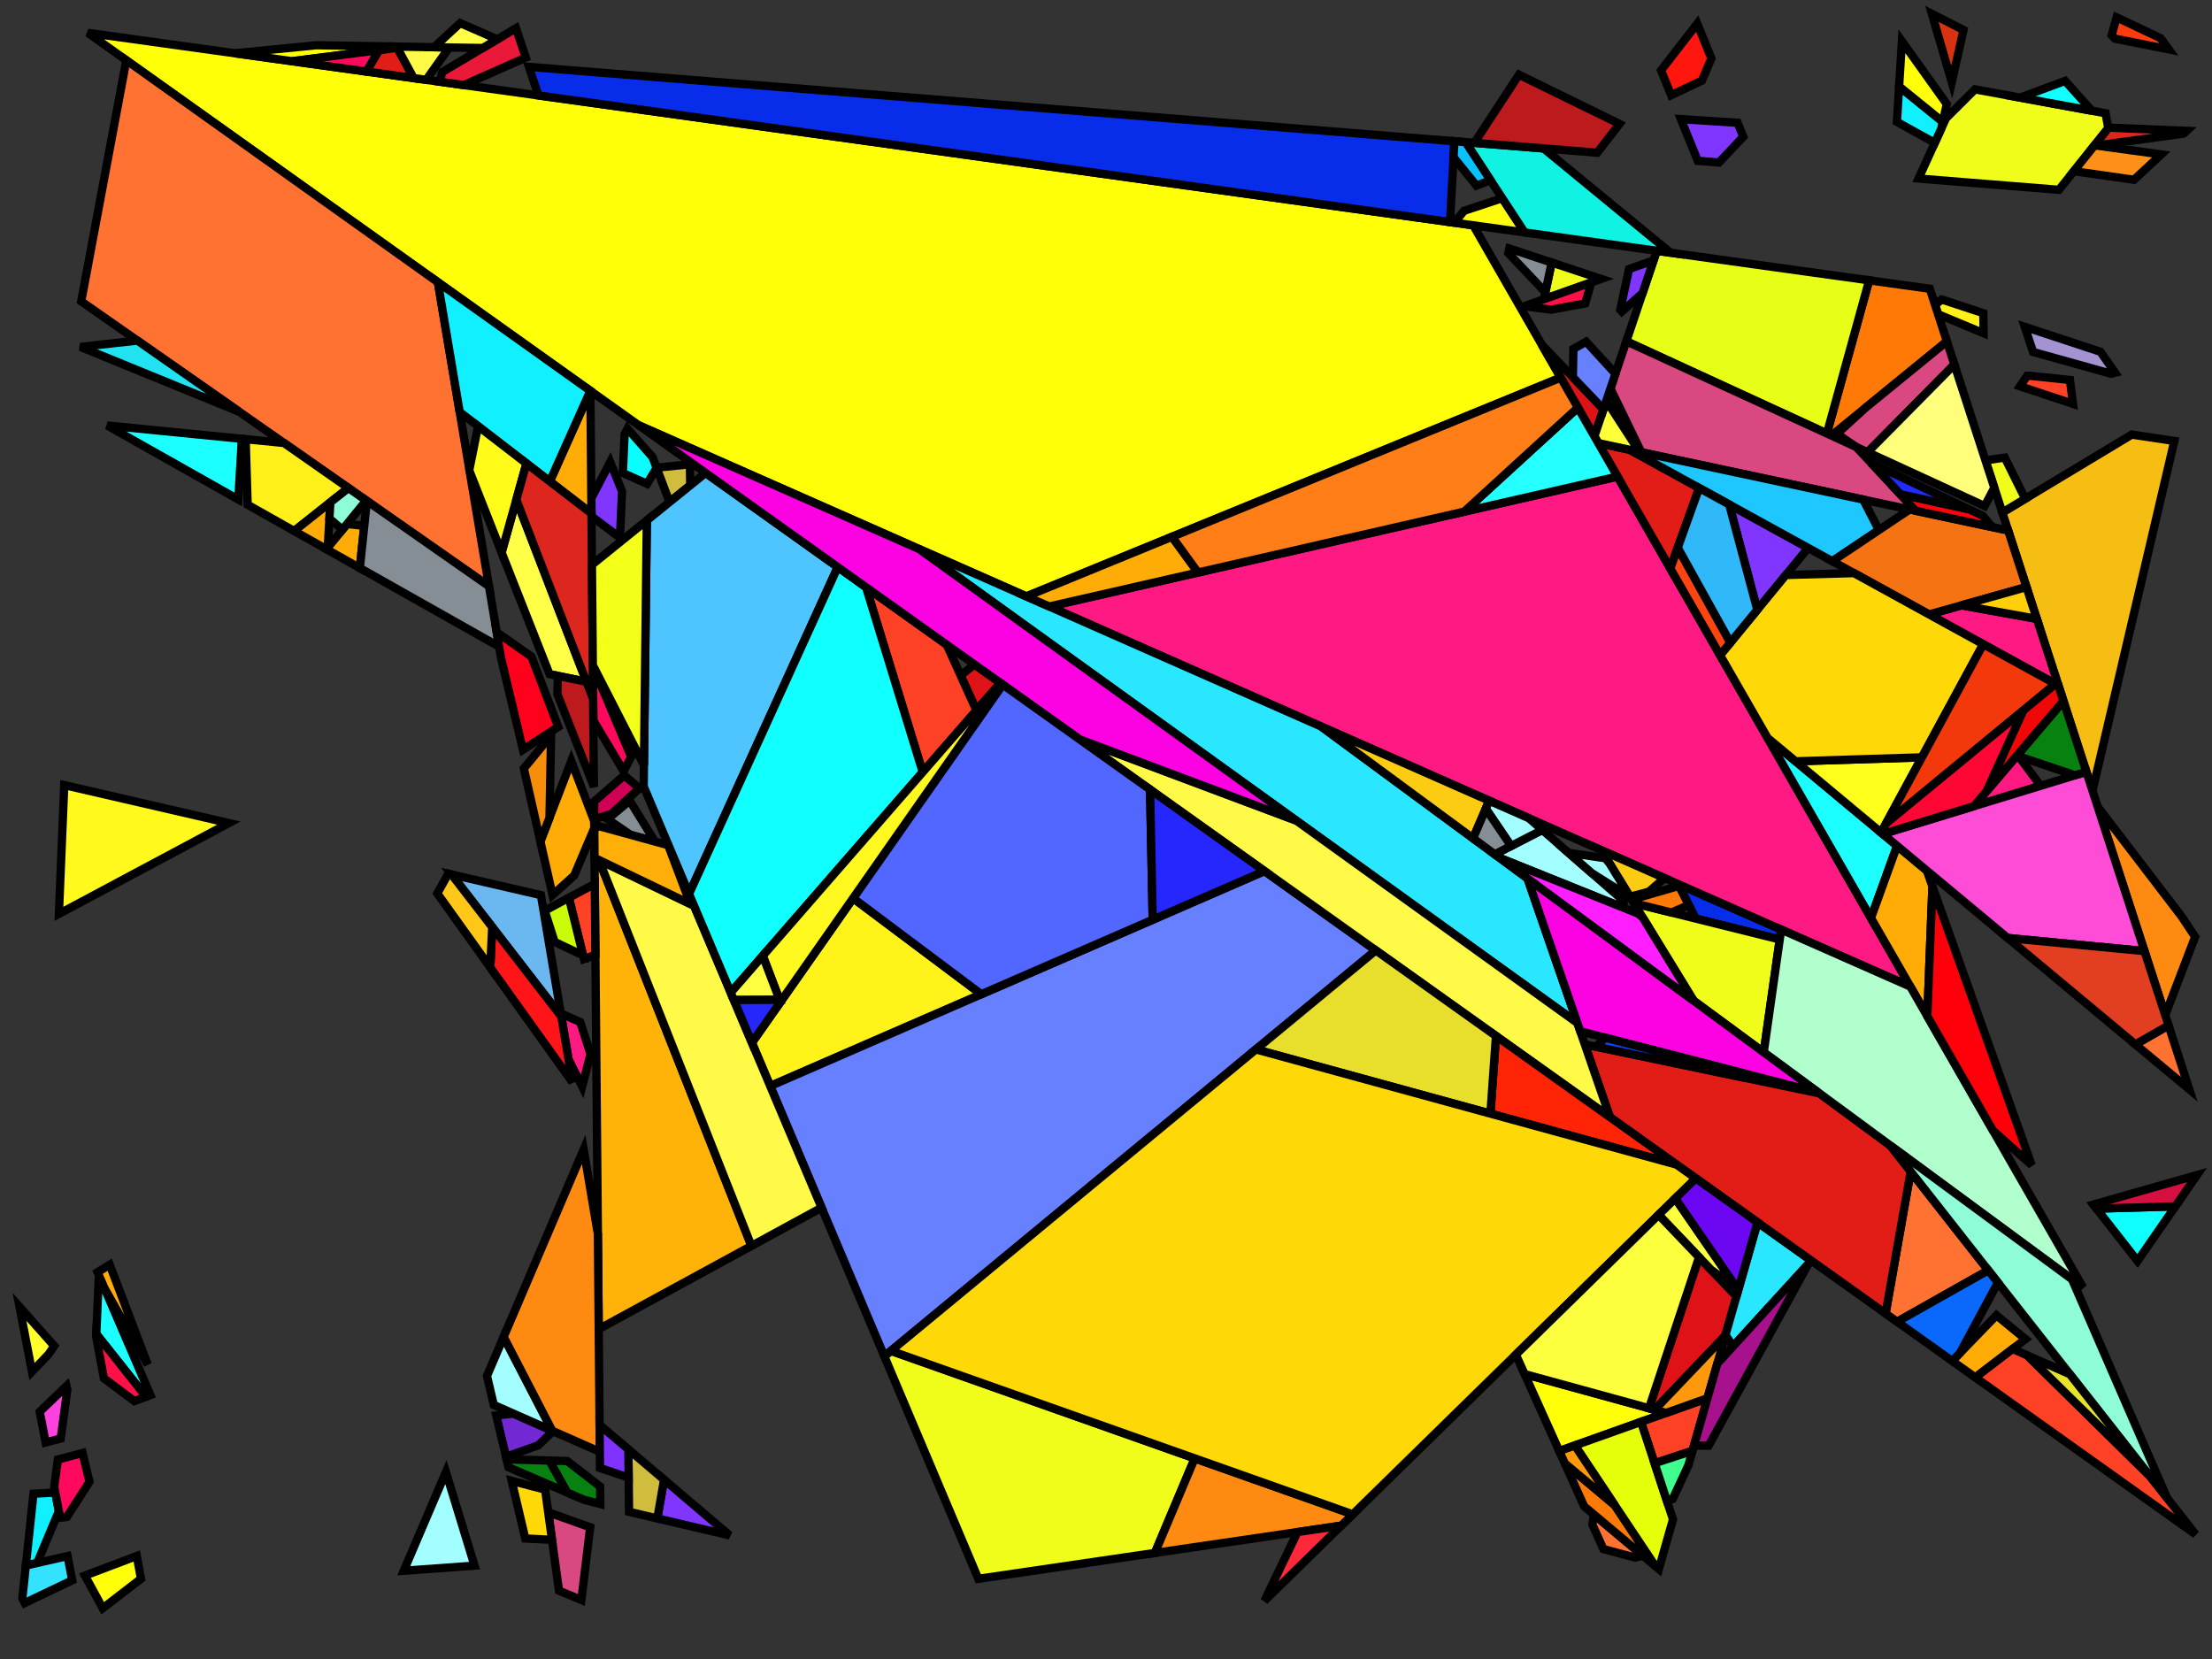 <?xml version="1.0" encoding="iso-8859-1" standalone="no"?>
<!DOCTYPE svg PUBLIC "-//W3C//DTD SVG 1.0//EN" "http://www.w3.org/TR/2001/REC-SVG-20010904/DTD/svg10.dtd">
<svg xmlns="http://www.w3.org/2000/svg" width="800" height="600">
<rect width="100%" height="100%" fill="#333333" stroke="none"/>
<path style="fill:rgb(0, 0, 0);fill-opacity:0.0;fill-rule:evenodd;stroke:rgb(0, 0, 0);stroke-width:0.0;" d="M 0, 600 L 800, 600 L 800, 0 L 0, 0 z "/>
<path style="fill:rgb(255, 255, 8);fill-opacity:1.0;fill-rule:evenodd;stroke:rgb(0, 0, 0);stroke-width:3.0;" d="M 602.585, 511.006 L 563.923, 524.777 L 551.4, 496.956 z "/>
<path style="fill:rgb(255, 255, 8);fill-opacity:1.0;fill-rule:evenodd;stroke:rgb(0, 0, 0);stroke-width:3.0;" d="M 532.827, 81.49 L 564.453, 136.575 L 371.201, 215.697 L 231.011, 153.815 L 31.772, 11.88 z "/>
<path style="fill:rgb(255, 255, 8);fill-opacity:1.0;fill-rule:evenodd;stroke:rgb(0, 0, 0);stroke-width:3.0;" d="M 143.426, 16.846 L 143.677, 17.309 L 105.65, 22.143 L 84.933, 19.265 L 114.443, 16.361 z "/>
<path style="fill:rgb(255, 255, 8);fill-opacity:1.0;fill-rule:evenodd;stroke:rgb(0, 0, 0);stroke-width:3.0;" d="M 704.084, 37.644 L 702.622, 44.122 L 686.839, 31.313 L 687.858, 14.918 z "/>
<path style="fill:rgb(255, 255, 8);fill-opacity:1.0;fill-rule:evenodd;stroke:rgb(0, 0, 0);stroke-width:3.0;" d="M 50.985, 570.996 L 37.147, 581.651 L 30.713, 569.835 L 49.459, 562.744 z "/>
<path style="fill:rgb(246, 189, 18);fill-opacity:1.0;fill-rule:evenodd;stroke:rgb(0, 0, 0);stroke-width:3.0;" d="M 786.374, 159.489 L 756.778, 285.962 L 724.175, 185.356 L 770.986, 157.17 z "/>
<path style="fill:rgb(7, 45, 234);fill-opacity:1.0;fill-rule:evenodd;stroke:rgb(0, 0, 0);stroke-width:3.0;" d="M 644.175, 336.193 L 643.666, 339.783 L 613.303, 332.223 L 606.875, 319.728 z "/>
<path style="fill:rgb(7, 45, 234);fill-opacity:1.0;fill-rule:evenodd;stroke:rgb(0, 0, 0);stroke-width:3.0;" d="M 525.995, 51.084 L 524.416, 80.322 L 194.737, 34.52 L 191.287, 24.189 z "/>
<path style="fill:rgb(255, 114, 49);fill-opacity:1.0;fill-rule:evenodd;stroke:rgb(0, 0, 0);stroke-width:3.0;" d="M 719.09, 459.426 L 686.12, 478.03 L 681.948, 475.057 L 691.017, 423.671 z "/>
<path style="fill:rgb(255, 114, 49);fill-opacity:1.0;fill-rule:evenodd;stroke:rgb(0, 0, 0);stroke-width:3.0;" d="M 594.133, 562.595 L 591.398, 563.329 L 579.884, 560.232 L 575.907, 551.398 L 576.47, 547.758 z "/>
<path style="fill:rgb(255, 114, 49);fill-opacity:1.0;fill-rule:evenodd;stroke:rgb(0, 0, 0);stroke-width:3.0;" d="M 791.774, 393.956 L 772.301, 377.731 L 784.286, 370.849 z "/>
<path style="fill:rgb(255, 114, 49);fill-opacity:1.0;fill-rule:evenodd;stroke:rgb(0, 0, 0);stroke-width:3.0;" d="M 158.361, 102.06 L 176.847, 212.019 L 29.379, 108.99 L 45.684, 21.791 z "/>
<path style="fill:rgb(223, 19, 23);fill-opacity:1.0;fill-rule:evenodd;stroke:rgb(0, 0, 0);stroke-width:3.0;" d="M 628.011, 468.855 L 623.965, 483.072 L 598.431, 509.866 L 596.389, 509.305 L 614.477, 454.677 z "/>
<path style="fill:rgb(223, 19, 23);fill-opacity:1.0;fill-rule:evenodd;stroke:rgb(0, 0, 0);stroke-width:3.0;" d="M 361.805, 246.991 L 353.149, 256.929 L 347.412, 244.267 L 352.435, 240.317 z "/>
<path style="fill:rgb(223, 19, 23);fill-opacity:1.0;fill-rule:evenodd;stroke:rgb(0, 0, 0);stroke-width:3.0;" d="M 579.916, 148.021 L 576.63, 157.784 L 557.629, 124.689 z "/>
<path style="fill:rgb(240, 252, 25);fill-opacity:1.0;fill-rule:evenodd;stroke:rgb(0, 0, 0);stroke-width:3.0;" d="M 732.442, 180.379 L 724.175, 185.356 L 718.064, 166.497 L 725.06, 165.487 z "/>
<path style="fill:rgb(240, 252, 25);fill-opacity:1.0;fill-rule:evenodd;stroke:rgb(0, 0, 0);stroke-width:3.0;" d="M 643.666, 339.783 L 637.876, 380.589 L 612.538, 361.934 L 590.932, 326.653 z "/>
<path style="fill:rgb(240, 252, 25);fill-opacity:1.0;fill-rule:evenodd;stroke:rgb(0, 0, 0);stroke-width:3.0;" d="M 579.07, 100.879 L 558.368, 108.216 L 561.186, 94.947 z "/>
<path style="fill:rgb(240, 252, 25);fill-opacity:1.0;fill-rule:evenodd;stroke:rgb(0, 0, 0);stroke-width:3.0;" d="M 432.087, 527.439 L 417.68, 561.643 L 353.828, 570.999 L 319.838, 490.523 L 322.219, 488.556 z "/>
<path style="fill:rgb(240, 252, 25);fill-opacity:1.0;fill-rule:evenodd;stroke:rgb(0, 0, 0);stroke-width:3.0;" d="M 761.495, 40.963 L 762.49, 46.343 L 744.642, 68.653 L 693.87, 64.573 L 703.787, 42.773 L 714.284, 32.316 z "/>
<path style="fill:rgb(255, 22, 14);fill-opacity:1.0;fill-rule:evenodd;stroke:rgb(0, 0, 0);stroke-width:3.0;" d="M 618.956, 21.139 L 615.505, 29.175 L 604.389, 34.42 L 600.743, 25.438 L 613.833, 8.544 z "/>
<path style="fill:rgb(255, 25, 130);fill-opacity:1.0;fill-rule:evenodd;stroke:rgb(0, 0, 0);stroke-width:3.0;" d="M 209.861, 369.656 L 213.56, 381.231 L 210.548, 392.959 L 205.595, 383.019 L 202.824, 366.534 z "/>
<path style="fill:rgb(255, 25, 130);fill-opacity:1.0;fill-rule:evenodd;stroke:rgb(0, 0, 0);stroke-width:3.0;" d="M 736.641, 223.822 L 744.459, 247.949 L 697.679, 222.22 L 709.43, 218.916 z "/>
<path style="fill:rgb(255, 25, 130);fill-opacity:1.0;fill-rule:evenodd;stroke:rgb(0, 0, 0);stroke-width:3.0;" d="M 730.045, 273.509 L 738.011, 284.193 L 713.872, 291.57 L 729.437, 273.304 z "/>
<path style="fill:rgb(255, 25, 130);fill-opacity:1.0;fill-rule:evenodd;stroke:rgb(0, 0, 0);stroke-width:3.0;" d="M 690.905, 356.82 L 379.476, 219.35 L 584.997, 172.356 z "/>
<path style="fill:rgb(255, 240, 25);fill-opacity:1.0;fill-rule:evenodd;stroke:rgb(0, 0, 0);stroke-width:3.0;" d="M 102.69, 160.209 L 126.008, 176.5 L 106.392, 192.044 L 89.565, 182.548 L 88.841, 158.84 z "/>
<path style="fill:rgb(255, 240, 25);fill-opacity:1.0;fill-rule:evenodd;stroke:rgb(0, 0, 0);stroke-width:3.0;" d="M 717.295, 113.264 L 717.392, 120.521 L 700.939, 113.654 L 699.836, 110.25 L 702.272, 108.314 z "/>
<path style="fill:rgb(255, 121, 6);fill-opacity:1.0;fill-rule:evenodd;stroke:rgb(0, 0, 0);stroke-width:3.0;" d="M 610.777, 327.312 L 604.491, 330.029 L 590.932, 326.653 L 590.128, 325.339 L 607.221, 320.402 z "/>
<path style="fill:rgb(255, 121, 6);fill-opacity:1.0;fill-rule:evenodd;stroke:rgb(0, 0, 0);stroke-width:3.0;" d="M 583.977, 544.352 L 598.71, 566.44 L 572.93, 544.784 L 565.935, 529.247 z "/>
<path style="fill:rgb(255, 121, 6);fill-opacity:1.0;fill-rule:evenodd;stroke:rgb(0, 0, 0);stroke-width:3.0;" d="M 697.95, 104.431 L 704.121, 123.473 L 662.364, 157.54 L 660.72, 156.785 L 676.006, 101.382 z "/>
<path style="fill:rgb(231, 255, 23);fill-opacity:1.0;fill-rule:evenodd;stroke:rgb(0, 0, 0);stroke-width:3.0;" d="M 676.006, 101.382 L 660.72, 156.785 L 588.189, 123.435 L 599.2, 90.712 z "/>
<path style="fill:rgb(128, 54, 255);fill-opacity:1.0;fill-rule:evenodd;stroke:rgb(0, 0, 0);stroke-width:3.0;" d="M 594.041, 106.043 L 586.566, 112.662 L 585.984, 112.037 L 589.162, 97.303 L 598.041, 94.156 z "/>
<path style="fill:rgb(128, 54, 255);fill-opacity:1.0;fill-rule:evenodd;stroke:rgb(0, 0, 0);stroke-width:3.0;" d="M 628.426, 44.419 L 630.473, 49.451 L 621.683, 58.773 L 614.026, 58.158 L 607.899, 43.065 z "/>
<path style="fill:rgb(128, 54, 255);fill-opacity:1.0;fill-rule:evenodd;stroke:rgb(0, 0, 0);stroke-width:3.0;" d="M 224.966, 177.709 L 224.281, 193.056 L 222.977, 193.536 L 213.925, 186.748 L 213.867, 180.206 L 220.687, 167.075 z "/>
<path style="fill:rgb(128, 54, 255);fill-opacity:1.0;fill-rule:evenodd;stroke:rgb(0, 0, 0);stroke-width:3.0;" d="M 653.935, 198.161 L 635.553, 220.545 L 625.382, 182.457 z "/>
<path style="fill:rgb(128, 54, 255);fill-opacity:1.0;fill-rule:evenodd;stroke:rgb(0, 0, 0);stroke-width:3.0;" d="M 263.891, 555.296 L 237.731, 549.161 L 240.162, 535.136 z "/>
<path style="fill:rgb(209, 189, 61);fill-opacity:1.0;fill-rule:evenodd;stroke:rgb(0, 0, 0);stroke-width:3.0;" d="M 249.637, 175.522 L 242.156, 181.564 L 237.444, 169.134 L 249.509, 167.915 z "/>
<path style="fill:rgb(209, 189, 61);fill-opacity:1.0;fill-rule:evenodd;stroke:rgb(0, 0, 0);stroke-width:3.0;" d="M 240.162, 535.136 L 237.731, 549.161 L 227.501, 546.762 L 227.257, 524.171 z "/>
<path style="fill:rgb(28, 255, 255);fill-opacity:1.0;fill-rule:evenodd;stroke:rgb(0, 0, 0);stroke-width:3.0;" d="M 87.477, 158.705 L 86.196, 180.647 L 38.778, 153.889 z "/>
<path style="fill:rgb(28, 255, 255);fill-opacity:1.0;fill-rule:evenodd;stroke:rgb(0, 0, 0);stroke-width:3.0;" d="M 54.385, 504.534 L 52.797, 505.133 L 34.828, 482.453 L 35.762, 461.198 z "/>
<path style="fill:rgb(28, 255, 255);fill-opacity:1.0;fill-rule:evenodd;stroke:rgb(0, 0, 0);stroke-width:3.0;" d="M 686.099, 305.907 L 676.664, 332.015 L 639.273, 266.891 z "/>
<path style="fill:rgb(41, 231, 255);fill-opacity:1.0;fill-rule:evenodd;stroke:rgb(0, 0, 0);stroke-width:3.0;" d="M 654.78, 455.704 L 653.97, 457.182 L 626.728, 487.002 L 624.053, 482.761 L 635.635, 442.065 z "/>
<path style="fill:rgb(41, 231, 255);fill-opacity:1.0;fill-rule:evenodd;stroke:rgb(0, 0, 0);stroke-width:3.0;" d="M 477.851, 262.774 L 552.43, 317.681 L 570.495, 369.982 L 332.425, 198.581 z "/>
<path style="fill:rgb(114, 41, 212);fill-opacity:1.0;fill-rule:evenodd;stroke:rgb(0, 0, 0);stroke-width:3.0;" d="M 200.026, 517.589 L 194.653, 522.725 L 183.004, 526.844 L 179.487, 511.924 L 185.669, 511.239 z "/>
<path style="fill:rgb(255, 172, 7);fill-opacity:1.0;fill-rule:evenodd;stroke:rgb(0, 0, 0);stroke-width:3.0;" d="M 214.905, 296.988 L 214.928, 299.5 L 207.681, 316.615 L 199.837, 323.701 L 195.439, 304.318 L 206.614, 275.251 z "/>
<path style="fill:rgb(255, 172, 7);fill-opacity:1.0;fill-rule:evenodd;stroke:rgb(0, 0, 0);stroke-width:3.0;" d="M 732.529, 484.311 L 714.397, 498.174 L 706.051, 492.229 L 722.044, 475.691 z "/>
<path style="fill:rgb(255, 172, 7);fill-opacity:1.0;fill-rule:evenodd;stroke:rgb(0, 0, 0);stroke-width:3.0;" d="M 433.27, 207.05 L 379.476, 219.35 L 371.201, 215.697 L 423.884, 194.127 z "/>
<path style="fill:rgb(255, 172, 7);fill-opacity:1.0;fill-rule:evenodd;stroke:rgb(0, 0, 0);stroke-width:3.0;" d="M 696.862, 314.874 L 698.895, 320.585 L 697.041, 367.507 L 676.664, 332.015 L 686.099, 305.907 z "/>
<path style="fill:rgb(255, 172, 7);fill-opacity:1.0;fill-rule:evenodd;stroke:rgb(0, 0, 0);stroke-width:3.0;" d="M 53.431, 493.554 L 37.769, 465.869 L 35.288, 460.094 L 39.683, 457.399 z "/>
<path style="fill:rgb(255, 172, 7);fill-opacity:1.0;fill-rule:evenodd;stroke:rgb(0, 0, 0);stroke-width:3.0;" d="M 118.539, 198.059 L 118.071, 198.634 L 106.392, 192.044 L 119.473, 181.678 z "/>
<path style="fill:rgb(255, 172, 7);fill-opacity:1.0;fill-rule:evenodd;stroke:rgb(0, 0, 0);stroke-width:3.0;" d="M 131.74, 190.167 L 130.137, 205.444 L 118.071, 198.634 L 125.5, 189.522 z "/>
<path style="fill:rgb(255, 172, 7);fill-opacity:1.0;fill-rule:evenodd;stroke:rgb(0, 0, 0);stroke-width:3.0;" d="M 213.522, 141.356 L 213.916, 185.709 L 198.856, 174.114 L 213.503, 141.343 z "/>
<path style="fill:rgb(17, 240, 255);fill-opacity:1.0;fill-rule:evenodd;stroke:rgb(0, 0, 0);stroke-width:3.0;" d="M 702.622, 44.122 L 702.079, 46.529 L 699.743, 51.662 L 686.046, 44.078 L 686.839, 31.313 z "/>
<path style="fill:rgb(17, 240, 255);fill-opacity:1.0;fill-rule:evenodd;stroke:rgb(0, 0, 0);stroke-width:3.0;" d="M 21.294, 546.522 L 13.436, 565.271 L 9.343, 566.202 L 12.11, 540.228 L 19.996, 539.786 z "/>
<path style="fill:rgb(17, 240, 255);fill-opacity:1.0;fill-rule:evenodd;stroke:rgb(0, 0, 0);stroke-width:3.0;" d="M 213.503, 141.343 L 198.856, 174.114 L 166.255, 149.015 L 158.361, 102.06 z "/>
<path style="fill:rgb(226, 29, 23);fill-opacity:1.0;fill-rule:evenodd;stroke:rgb(0, 0, 0);stroke-width:3.0;" d="M 589.416, 162.676 L 614.515, 176.48 L 604.082, 205.597 L 578.047, 160.252 z "/>
<path style="fill:rgb(226, 29, 23);fill-opacity:1.0;fill-rule:evenodd;stroke:rgb(0, 0, 0);stroke-width:3.0;" d="M 149.605, 28.25 L 132.497, 25.873 L 137.047, 18.152 L 143.677, 17.309 z "/>
<path style="fill:rgb(226, 29, 23);fill-opacity:1.0;fill-rule:evenodd;stroke:rgb(0, 0, 0);stroke-width:3.0;" d="M 658.054, 395.445 L 683.652, 414.291 L 691.017, 423.671 L 681.948, 475.057 L 582.26, 404.041 L 573.167, 377.715 z "/>
<path style="fill:rgb(217, 72, 128);fill-opacity:1.0;fill-rule:evenodd;stroke:rgb(0, 0, 0);stroke-width:3.0;" d="M 706.83, 131.833 L 675.452, 163.558 L 671.371, 161.682 L 664.363, 156.909 L 674.713, 147.465 L 704.121, 123.473 z "/>
<path style="fill:rgb(217, 72, 128);fill-opacity:1.0;fill-rule:evenodd;stroke:rgb(0, 0, 0);stroke-width:3.0;" d="M 213.45, 552.36 L 210.264, 578.661 L 202.168, 575.296 L 198.275, 546.935 z "/>
<path style="fill:rgb(217, 72, 128);fill-opacity:1.0;fill-rule:evenodd;stroke:rgb(0, 0, 0);stroke-width:3.0;" d="M 671.349, 161.672 L 692.853, 184.733 L 593.618, 163.572 L 582.439, 140.523 L 588.189, 123.435 z "/>
<path style="fill:rgb(255, 255, 57);fill-opacity:1.0;fill-rule:evenodd;stroke:rgb(0, 0, 0);stroke-width:3.0;" d="M 592.959, 163.432 L 578.047, 160.252 L 576.63, 157.784 L 580.961, 144.913 z "/>
<path style="fill:rgb(177, 255, 204);fill-opacity:1.0;fill-rule:evenodd;stroke:rgb(0, 0, 0);stroke-width:3.0;" d="M 690.905, 356.82 L 753.372, 465.62 L 637.876, 380.589 L 644.175, 336.193 z "/>
<path style="fill:rgb(252, 144, 24);fill-opacity:1.0;fill-rule:evenodd;stroke:rgb(0, 0, 0);stroke-width:3.0;" d="M 781.643, 55.858 L 771.789, 65.023 L 750.033, 61.914 L 757.53, 52.543 z "/>
<path style="fill:rgb(234, 24, 57);fill-opacity:1.0;fill-rule:evenodd;stroke:rgb(0, 0, 0);stroke-width:3.0;" d="M 190.166, 20.83 L 167.753, 30.771 L 159.036, 29.56 L 159.939, 26.065 L 186.618, 10.205 z "/>
<path style="fill:rgb(255, 243, 25);fill-opacity:1.0;fill-rule:evenodd;stroke:rgb(0, 0, 0);stroke-width:3.0;" d="M 354.9, 359.585 L 278.559, 392.786 L 271.941, 377.118 L 308.537, 324.844 z "/>
<path style="fill:rgb(246, 142, 11);fill-opacity:1.0;fill-rule:evenodd;stroke:rgb(0, 0, 0);stroke-width:3.0;" d="M 198.734, 295.747 L 195.439, 304.318 L 189.449, 277.922 L 199.309, 265.966 z "/>
<path style="fill:rgb(255, 9, 94);fill-opacity:1.0;fill-rule:evenodd;stroke:rgb(0, 0, 0);stroke-width:3.0;" d="M 132.497, 25.873 L 105.65, 22.143 L 137.047, 18.152 z "/>
<path style="fill:rgb(255, 9, 94);fill-opacity:1.0;fill-rule:evenodd;stroke:rgb(0, 0, 0);stroke-width:3.0;" d="M 32.36, 535.914 L 24.186, 548.631 L 21.753, 548.905 L 19.608, 537.771 L 20.941, 527.868 L 29.856, 525.483 z "/>
<path style="fill:rgb(255, 9, 94);fill-opacity:1.0;fill-rule:evenodd;stroke:rgb(0, 0, 0);stroke-width:3.0;" d="M 228.271, 273.721 L 225.539, 278.876 L 214.581, 260.533 L 214.407, 240.894 z "/>
<path style="fill:rgb(255, 252, 14);fill-opacity:1.0;fill-rule:evenodd;stroke:rgb(0, 0, 0);stroke-width:3.0;" d="M 551.422, 84.074 L 525.945, 80.534 L 529.515, 76.244 L 543.307, 71.665 z "/>
<path style="fill:rgb(252, 204, 18);fill-opacity:1.0;fill-rule:evenodd;stroke:rgb(0, 0, 0);stroke-width:3.0;" d="M 602.009, 317.58 L 596.298, 322.511 L 589.496, 324.308 L 579.215, 307.518 z "/>
<path style="fill:rgb(252, 204, 18);fill-opacity:1.0;fill-rule:evenodd;stroke:rgb(0, 0, 0);stroke-width:3.0;" d="M 538.597, 289.589 L 532.76, 303.2 L 477.851, 262.774 z "/>
<path style="fill:rgb(102, 128, 255);fill-opacity:1.0;fill-rule:evenodd;stroke:rgb(0, 0, 0);stroke-width:3.0;" d="M 584.245, 135.156 L 579.916, 148.021 L 568.843, 136.429 L 569.042, 126.184 L 573.64, 123.58 z "/>
<path style="fill:rgb(102, 128, 255);fill-opacity:1.0;fill-rule:evenodd;stroke:rgb(0, 0, 0);stroke-width:3.0;" d="M 497.578, 343.714 L 319.838, 490.523 L 278.559, 392.786 L 457.327, 315.04 z "/>
<path style="fill:rgb(255, 179, 8);fill-opacity:1.0;fill-rule:evenodd;stroke:rgb(0, 0, 0);stroke-width:3.0;" d="M 216.631, 311.036 L 271.76, 450.6 L 216.538, 480.692 L 215.023, 310.262 z "/>
<path style="fill:rgb(255, 249, 72);fill-opacity:1.0;fill-rule:evenodd;stroke:rgb(0, 0, 0);stroke-width:3.0;" d="M 468.844, 296.797 L 570.495, 369.982 L 582.26, 404.041 L 390.445, 267.395 z "/>
<path style="fill:rgb(255, 249, 72);fill-opacity:1.0;fill-rule:evenodd;stroke:rgb(0, 0, 0);stroke-width:3.0;" d="M 162.473, 17.166 L 154.144, 28.881 L 149.605, 28.25 L 143.426, 16.846 z "/>
<path style="fill:rgb(255, 249, 72);fill-opacity:1.0;fill-rule:evenodd;stroke:rgb(0, 0, 0);stroke-width:3.0;" d="M 251.023, 327.59 L 297.136, 436.771 L 271.76, 450.6 L 216.631, 311.036 z "/>
<path style="fill:rgb(163, 255, 255);fill-opacity:1.0;fill-rule:evenodd;stroke:rgb(0, 0, 0);stroke-width:3.0;" d="M 199.73, 517.458 L 178.587, 508.107 L 176.117, 497.627 L 182.154, 483.489 z "/>
<path style="fill:rgb(163, 255, 255);fill-opacity:1.0;fill-rule:evenodd;stroke:rgb(0, 0, 0);stroke-width:3.0;" d="M 171.617, 566.235 L 146.032, 568.085 L 161.276, 532.383 z "/>
<path style="fill:rgb(163, 255, 255);fill-opacity:1.0;fill-rule:evenodd;stroke:rgb(0, 0, 0);stroke-width:3.0;" d="M 587.271, 325.882 L 587.083, 328.269 L 542.391, 310.291 L 540.601, 308.973 L 557.807, 300.156 z "/>
<path style="fill:rgb(163, 255, 255);fill-opacity:1.0;fill-rule:evenodd;stroke:rgb(0, 0, 0);stroke-width:3.0;" d="M 552.97, 295.933 L 557.807, 300.156 L 546.498, 305.951 L 537.355, 292.485 L 538.597, 289.589 z "/>
<path style="fill:rgb(163, 255, 255);fill-opacity:1.0;fill-rule:evenodd;stroke:rgb(0, 0, 0);stroke-width:3.0;" d="M 580.61, 310.398 L 582.122, 312.265 L 589.656, 324.569 L 575.679, 315.761 L 567.293, 308.439 z "/>
<path style="fill:rgb(255, 249, 28);fill-opacity:1.0;fill-rule:evenodd;stroke:rgb(0, 0, 0);stroke-width:3.0;" d="M 82.778, 297.681 L 21.308, 330.511 L 23.24, 283.939 z "/>
<path style="fill:rgb(255, 66, 37);fill-opacity:1.0;fill-rule:evenodd;stroke:rgb(0, 0, 0);stroke-width:3.0;" d="M 733.174, 490.192 L 777.528, 533.856 L 794.084, 554.942 L 714.397, 498.174 L 727.892, 487.857 z "/>
<path style="fill:rgb(255, 66, 37);fill-opacity:1.0;fill-rule:evenodd;stroke:rgb(0, 0, 0);stroke-width:3.0;" d="M 612.115, 524.709 L 598.396, 529.204 L 593.487, 514.246 L 617.53, 505.683 z "/>
<path style="fill:rgb(255, 66, 37);fill-opacity:1.0;fill-rule:evenodd;stroke:rgb(0, 0, 0);stroke-width:3.0;" d="M 734.532, 135.957 L 748.629, 137.417 L 749.725, 146.06 L 730.575, 139.72 L 733.129, 135.903 z "/>
<path style="fill:rgb(255, 66, 37);fill-opacity:1.0;fill-rule:evenodd;stroke:rgb(0, 0, 0);stroke-width:3.0;" d="M 342.374, 233.149 L 353.149, 256.929 L 333.706, 279.255 L 313.213, 212.375 z "/>
<path style="fill:rgb(255, 66, 37);fill-opacity:1.0;fill-rule:evenodd;stroke:rgb(0, 0, 0);stroke-width:3.0;" d="M 215.335, 345.305 L 211.203, 346.861 L 205.745, 324.678 L 215.107, 319.667 z "/>
<path style="fill:rgb(255, 255, 71);fill-opacity:1.0;fill-rule:evenodd;stroke:rgb(0, 0, 0);stroke-width:3.0;" d="M 212.106, 246.571 L 198.743, 243.822 L 181.409, 199.831 L 186.74, 180.732 z "/>
<path style="fill:rgb(255, 255, 71);fill-opacity:1.0;fill-rule:evenodd;stroke:rgb(0, 0, 0);stroke-width:3.0;" d="M 179.872, 14.215 L 174.568, 17.368 L 156.985, 17.074 L 166.43, 8.352 z "/>
<path style="fill:rgb(255, 255, 43);fill-opacity:1.0;fill-rule:evenodd;stroke:rgb(0, 0, 0);stroke-width:3.0;" d="M 19.605, 486.769 L 17.57, 489.783 L 11.572, 496.064 L 7.058, 472.636 z "/>
<path style="fill:rgb(255, 138, 18);fill-opacity:1.0;fill-rule:evenodd;stroke:rgb(0, 0, 0);stroke-width:3.0;" d="M 789.104, 331.586 L 793.897, 338.818 L 783.083, 367.136 L 758.661, 291.775 z "/>
<path style="fill:rgb(255, 138, 18);fill-opacity:1.0;fill-rule:evenodd;stroke:rgb(0, 0, 0);stroke-width:3.0;" d="M 489.253, 547.671 L 485.069, 551.769 L 417.68, 561.643 L 432.087, 527.439 z "/>
<path style="fill:rgb(255, 138, 18);fill-opacity:1.0;fill-rule:evenodd;stroke:rgb(0, 0, 0);stroke-width:3.0;" d="M 216.232, 446.292 L 216.933, 525.066 L 199.73, 517.458 L 182.154, 483.489 L 211.092, 415.717 z "/>
<path style="fill:rgb(30, 199, 255);fill-opacity:1.0;fill-rule:evenodd;stroke:rgb(0, 0, 0);stroke-width:3.0;" d="M 673.837, 180.678 L 679.527, 191.693 L 662.677, 202.969 L 589.416, 162.676 z "/>
<path style="fill:rgb(246, 115, 19);fill-opacity:1.0;fill-rule:evenodd;stroke:rgb(0, 0, 0);stroke-width:3.0;" d="M 726.283, 191.862 L 732.911, 212.315 L 697.679, 222.22 L 662.677, 202.969 L 690.634, 184.26 z "/>
<path style="fill:rgb(217, 50, 17);fill-opacity:1.0;fill-rule:evenodd;stroke:rgb(0, 0, 0);stroke-width:3.0;" d="M 710.133, 10.845 L 705.881, 29.683 L 698.69, 5.005 z "/>
<path style="fill:rgb(255, 40, 59);fill-opacity:1.0;fill-rule:evenodd;stroke:rgb(0, 0, 0);stroke-width:3.0;" d="M 457.3, 578.966 L 469.253, 554.086 L 485.069, 551.769 z "/>
<path style="fill:rgb(228, 255, 9);fill-opacity:1.0;fill-rule:evenodd;stroke:rgb(0, 0, 0);stroke-width:3.0;" d="M 605.058, 549.507 L 599.944, 567.476 L 598.71, 566.44 L 569.576, 522.764 L 593.487, 514.246 z "/>
<path style="fill:rgb(16, 243, 226);fill-opacity:1.0;fill-rule:evenodd;stroke:rgb(0, 0, 0);stroke-width:3.0;" d="M 558.261, 53.677 L 604.178, 91.403 L 551.422, 84.074 L 530.061, 51.411 z "/>
<path style="fill:rgb(255, 252, 25);fill-opacity:1.0;fill-rule:evenodd;stroke:rgb(0, 0, 0);stroke-width:3.0;" d="M 190.404, 167.607 L 181.409, 199.831 L 169.878, 170.565 L 169.751, 169.814 L 172.902, 154.132 z "/>
<path style="fill:rgb(220, 38, 30);fill-opacity:1.0;fill-rule:evenodd;stroke:rgb(0, 0, 0);stroke-width:3.0;" d="M 790.821, 47.322 L 789.749, 48.318 L 758.214, 52.637 L 757.53, 52.543 L 762.633, 46.165 z "/>
<path style="fill:rgb(220, 38, 30);fill-opacity:1.0;fill-rule:evenodd;stroke:rgb(0, 0, 0);stroke-width:3.0;" d="M 213.916, 185.709 L 214.513, 252.818 L 186.74, 180.732 L 190.404, 167.607 z "/>
<path style="fill:rgb(255, 36, 6);fill-opacity:1.0;fill-rule:evenodd;stroke:rgb(0, 0, 0);stroke-width:3.0;" d="M 606.354, 421.206 L 539.033, 402.764 L 541.037, 374.674 z "/>
<path style="fill:rgb(231, 223, 43);fill-opacity:1.0;fill-rule:evenodd;stroke:rgb(0, 0, 0);stroke-width:3.0;" d="M 541.037, 374.674 L 539.033, 402.764 L 454.216, 379.53 L 497.578, 343.714 z "/>
<path style="fill:rgb(78, 197, 255);fill-opacity:1.0;fill-rule:evenodd;stroke:rgb(0, 0, 0);stroke-width:3.0;" d="M 302.987, 205.09 L 249.207, 323.292 L 232.804, 284.455 L 233.926, 188.21 L 255.188, 171.039 z "/>
<path style="fill:rgb(16, 255, 255);fill-opacity:1.0;fill-rule:evenodd;stroke:rgb(0, 0, 0);stroke-width:3.0;" d="M 773.071, 456.053 L 758.252, 437.124 L 786.748, 436.288 z "/>
<path style="fill:rgb(16, 255, 255);fill-opacity:1.0;fill-rule:evenodd;stroke:rgb(0, 0, 0);stroke-width:3.0;" d="M 313.213, 212.375 L 333.706, 279.255 L 264.278, 358.973 L 249.207, 323.292 L 302.987, 205.09 z "/>
<path style="fill:rgb(16, 255, 255);fill-opacity:1.0;fill-rule:evenodd;stroke:rgb(0, 0, 0);stroke-width:3.0;" d="M 756.225, 39.693 L 755.796, 39.919 L 730.578, 35.3 L 746.874, 29.256 z "/>
<path style="fill:rgb(255, 255, 30);fill-opacity:1.0;fill-rule:evenodd;stroke:rgb(0, 0, 0);stroke-width:3.0;" d="M 680.331, 301.1 L 649.403, 275.331 L 695.077, 273.904 z "/>
<path style="fill:rgb(255, 217, 7);fill-opacity:1.0;fill-rule:evenodd;stroke:rgb(0, 0, 0);stroke-width:3.0;" d="M 606.354, 421.206 L 613.315, 426.165 L 489.253, 547.671 L 322.219, 488.556 L 454.216, 379.53 z "/>
<path style="fill:rgb(255, 217, 7);fill-opacity:1.0;fill-rule:evenodd;stroke:rgb(0, 0, 0);stroke-width:3.0;" d="M 197.15, 538.744 L 199.643, 556.903 L 189.974, 556.412 L 185.065, 535.589 z "/>
<path style="fill:rgb(255, 217, 7);fill-opacity:1.0;fill-rule:evenodd;stroke:rgb(0, 0, 0);stroke-width:3.0;" d="M 717.262, 232.99 L 695.077, 273.904 L 649.403, 275.331 L 639.273, 266.891 L 622.082, 236.949 L 645.899, 207.948 L 670.505, 207.274 z "/>
<path style="fill:rgb(9, 255, 255);fill-opacity:1.0;fill-rule:evenodd;stroke:rgb(0, 0, 0);stroke-width:3.0;" d="M 236.008, 165.346 L 237.475, 169.217 L 234.007, 174.981 L 225.263, 171.071 L 225.889, 157.061 L 226.943, 155.032 z "/>
<path style="fill:rgb(189, 26, 30);fill-opacity:1.0;fill-rule:evenodd;stroke:rgb(0, 0, 0);stroke-width:3.0;" d="M 585.729, 44.815 L 577.655, 55.235 L 533.228, 51.665 L 549.35, 27.019 z "/>
<path style="fill:rgb(189, 26, 30);fill-opacity:1.0;fill-rule:evenodd;stroke:rgb(0, 0, 0);stroke-width:3.0;" d="M 212.106, 246.571 L 214.513, 252.818 L 214.795, 284.558 L 201.581, 251.024 L 201.753, 244.441 z "/>
<path style="fill:rgb(132, 142, 148);fill-opacity:1.0;fill-rule:evenodd;stroke:rgb(0, 0, 0);stroke-width:3.0;" d="M 561.186, 94.947 L 558.906, 105.681 L 545.505, 91.546 L 545.881, 89.87 z "/>
<path style="fill:rgb(132, 142, 148);fill-opacity:1.0;fill-rule:evenodd;stroke:rgb(0, 0, 0);stroke-width:3.0;" d="M 236.849, 304.353 L 228.016, 301.924 L 219.725, 296.249 L 227.75, 289.56 z "/>
<path style="fill:rgb(132, 142, 148);fill-opacity:1.0;fill-rule:evenodd;stroke:rgb(0, 0, 0);stroke-width:3.0;" d="M 546.498, 305.951 L 540.601, 308.973 L 532.76, 303.2 L 537.355, 292.485 z "/>
<path style="fill:rgb(132, 142, 148);fill-opacity:1.0;fill-rule:evenodd;stroke:rgb(0, 0, 0);stroke-width:3.0;" d="M 176.847, 212.019 L 180.521, 233.876 L 130.137, 205.444 L 132.684, 181.165 z "/>
<path style="fill:rgb(243, 57, 12);fill-opacity:1.0;fill-rule:evenodd;stroke:rgb(0, 0, 0);stroke-width:3.0;" d="M 743.388, 247.36 L 682.109, 297.821 L 717.262, 232.99 z "/>
<path style="fill:rgb(255, 255, 123);fill-opacity:1.0;fill-rule:evenodd;stroke:rgb(0, 0, 0);stroke-width:3.0;" d="M 721.274, 176.405 L 717.782, 183.022 L 675.452, 163.558 L 706.83, 131.833 z "/>
<path style="fill:rgb(252, 255, 61);fill-opacity:1.0;fill-rule:evenodd;stroke:rgb(0, 0, 0);stroke-width:3.0;" d="M 628.462, 466.187 L 618.823, 459.23 L 599.85, 439.353 L 605.89, 433.437 z "/>
<path style="fill:rgb(252, 255, 61);fill-opacity:1.0;fill-rule:evenodd;stroke:rgb(0, 0, 0);stroke-width:3.0;" d="M 614.477, 454.677 L 596.389, 509.305 L 551.4, 496.956 L 548.228, 489.911 L 599.85, 439.353 z "/>
<path style="fill:rgb(252, 1, 226);fill-opacity:1.0;fill-rule:evenodd;stroke:rgb(0, 0, 0);stroke-width:3.0;" d="M 332.425, 198.581 L 468.844, 296.797 L 390.445, 267.395 L 231.011, 153.815 z "/>
<path style="fill:rgb(252, 1, 226);fill-opacity:1.0;fill-rule:evenodd;stroke:rgb(0, 0, 0);stroke-width:3.0;" d="M 657.629, 395.132 L 571.53, 372.978 L 552.43, 317.681 z "/>
<path style="fill:rgb(255, 76, 215);fill-opacity:1.0;fill-rule:evenodd;stroke:rgb(0, 0, 0);stroke-width:3.0;" d="M 775.579, 343.979 L 726.107, 339.242 L 680.962, 301.627 L 754.565, 279.134 z "/>
<path style="fill:rgb(255, 0, 11);fill-opacity:1.0;fill-rule:evenodd;stroke:rgb(0, 0, 0);stroke-width:3.0;" d="M 734.781, 421.373 L 720.792, 408.875 L 697.041, 367.507 L 698.895, 320.585 z "/>
<path style="fill:rgb(255, 59, 13);fill-opacity:1.0;fill-rule:evenodd;stroke:rgb(0, 0, 0);stroke-width:3.0;" d="M 781.389, 13.801 L 784.362, 17.862 L 764.871, 13.98 L 763.702, 12.758 L 765.506, 6.285 z "/>
<path style="fill:rgb(33, 226, 240);fill-opacity:1.0;fill-rule:evenodd;stroke:rgb(0, 0, 0);stroke-width:3.0;" d="M 86.585, 148.957 L 29.087, 125.463 L 49.675, 123.17 z "/>
<path style="fill:rgb(255, 66, 223);fill-opacity:1.0;fill-rule:evenodd;stroke:rgb(0, 0, 0);stroke-width:3.0;" d="M 24.35, 502.548 L 21.966, 520.254 L 16.511, 521.696 L 14.365, 510.561 L 24.048, 501.29 z "/>
<path style="fill:rgb(252, 4, 12);fill-opacity:1.0;fill-rule:evenodd;stroke:rgb(0, 0, 0);stroke-width:3.0;" d="M 712.215, 184.219 L 717.075, 186.524 L 720.551, 190.639 L 692.853, 184.733 L 687.279, 178.755 z "/>
<path style="fill:rgb(33, 44, 252);fill-opacity:1.0;fill-rule:evenodd;stroke:rgb(0, 0, 0);stroke-width:3.0;" d="M 712.215, 184.219 L 687.279, 178.755 L 676.634, 167.339 z "/>
<path style="fill:rgb(107, 184, 240);fill-opacity:1.0;fill-rule:evenodd;stroke:rgb(0, 0, 0);stroke-width:3.0;" d="M 195.627, 323.729 L 203.01, 367.644 L 163.324, 316.272 z "/>
<path style="fill:rgb(51, 226, 255);fill-opacity:1.0;fill-rule:evenodd;stroke:rgb(0, 0, 0);stroke-width:3.0;" d="M 26.115, 571.543 L 8.944, 579.75 L 8.082, 578.048 L 9.343, 566.202 L 24.425, 562.772 z "/>
<path style="fill:rgb(128, 50, 255);fill-opacity:1.0;fill-rule:evenodd;stroke:rgb(0, 0, 0);stroke-width:3.0;" d="M 227.257, 524.171 L 227.368, 534.414 L 216.985, 530.92 L 216.846, 515.326 z "/>
<path style="fill:rgb(81, 103, 255);fill-opacity:1.0;fill-rule:evenodd;stroke:rgb(0, 0, 0);stroke-width:3.0;" d="M 415.936, 285.554 L 416.893, 332.625 L 354.9, 359.585 L 308.537, 324.844 L 362.629, 247.578 z "/>
<path style="fill:rgb(37, 39, 252);fill-opacity:1.0;fill-rule:evenodd;stroke:rgb(0, 0, 0);stroke-width:3.0;" d="M 282.246, 362.398 L 271.941, 377.118 L 265.377, 361.576 L 281.906, 361.507 z "/>
<path style="fill:rgb(37, 39, 252);fill-opacity:1.0;fill-rule:evenodd;stroke:rgb(0, 0, 0);stroke-width:3.0;" d="M 457.327, 315.04 L 416.893, 332.625 L 415.936, 285.554 z "/>
<path style="fill:rgb(142, 252, 215);fill-opacity:1.0;fill-rule:evenodd;stroke:rgb(0, 0, 0);stroke-width:3.0;" d="M 132.449, 181 L 123.831, 191.569 L 119.138, 187.555 L 119.473, 181.678 L 126.008, 176.5 z "/>
<path style="fill:rgb(142, 252, 215);fill-opacity:1.0;fill-rule:evenodd;stroke:rgb(0, 0, 0);stroke-width:3.0;" d="M 749.369, 462.673 L 783.779, 541.817 L 683.652, 414.291 z "/>
<path style="fill:rgb(255, 152, 12);fill-opacity:1.0;fill-rule:evenodd;stroke:rgb(0, 0, 0);stroke-width:3.0;" d="M 583.977, 544.352 L 565.935, 529.247 L 563.923, 524.777 L 569.576, 522.764 z "/>
<path style="fill:rgb(255, 152, 12);fill-opacity:1.0;fill-rule:evenodd;stroke:rgb(0, 0, 0);stroke-width:3.0;" d="M 617.53, 505.683 L 602.585, 511.006 L 598.431, 509.866 L 623.965, 483.072 z "/>
<path style="fill:rgb(10, 105, 252);fill-opacity:1.0;fill-rule:evenodd;stroke:rgb(0, 0, 0);stroke-width:3.0;" d="M 722.568, 463.856 L 708.852, 489.332 L 706.051, 492.229 L 686.12, 478.03 L 719.09, 459.426 z "/>
<path style="fill:rgb(255, 16, 70);fill-opacity:1.0;fill-rule:evenodd;stroke:rgb(0, 0, 0);stroke-width:3.0;" d="M 52.797, 505.133 L 48.596, 506.717 L 37.571, 498.474 L 34.786, 483.414 L 34.828, 482.453 z "/>
<path style="fill:rgb(255, 16, 70);fill-opacity:1.0;fill-rule:evenodd;stroke:rgb(0, 0, 0);stroke-width:3.0;" d="M 573.297, 109.742 L 560.94, 112.006 L 551.217, 110.751 L 575.522, 102.137 z "/>
<path style="fill:rgb(231, 228, 39);fill-opacity:1.0;fill-rule:evenodd;stroke:rgb(0, 0, 0);stroke-width:3.0;" d="M 748.597, 497.008 L 777.528, 533.856 L 733.174, 490.192 z "/>
<path style="fill:rgb(207, 0, 86);fill-opacity:1.0;fill-rule:evenodd;stroke:rgb(0, 0, 0);stroke-width:3.0;" d="M 231.266, 285.114 L 221.111, 294.385 L 214.899, 296.26 L 214.842, 289.916 L 225.755, 280.425 z "/>
<path style="fill:rgb(255, 249, 31);fill-opacity:1.0;fill-rule:evenodd;stroke:rgb(0, 0, 0);stroke-width:3.0;" d="M 362.629, 247.578 L 282.246, 362.398 L 275.866, 345.667 L 361.805, 246.991 z "/>
<path style="fill:rgb(202, 252, 9);fill-opacity:1.0;fill-rule:evenodd;stroke:rgb(0, 0, 0);stroke-width:3.0;" d="M 210.88, 345.55 L 200.591, 340.645 L 196.987, 329.365 L 205.745, 324.678 z "/>
<path style="fill:rgb(255, 175, 7);fill-opacity:1.0;fill-rule:evenodd;stroke:rgb(0, 0, 0);stroke-width:3.0;" d="M 241.648, 305.673 L 249.7, 326.953 L 215.023, 310.262 L 214.932, 300.026 L 216.364, 298.719 z "/>
<path style="fill:rgb(165, 146, 209);fill-opacity:1.0;fill-rule:evenodd;stroke:rgb(0, 0, 0);stroke-width:3.0;" d="M 759.65, 127.222 L 764.96, 134.811 L 763.515, 135.18 L 735.291, 127.293 L 732.274, 118.2 z "/>
<path style="fill:rgb(7, 130, 17);fill-opacity:1.0;fill-rule:evenodd;stroke:rgb(0, 0, 0);stroke-width:3.0;" d="M 205.168, 528.421 L 217.044, 537.614 L 217.1, 543.953 L 211.273, 542.431 L 205.108, 539.777 L 198.646, 528.235 z "/>
<path style="fill:rgb(7, 130, 17);fill-opacity:1.0;fill-rule:evenodd;stroke:rgb(0, 0, 0);stroke-width:3.0;" d="M 754.565, 279.134 L 750.454, 280.391 L 729.437, 273.304 L 746.273, 253.547 z "/>
<path style="fill:rgb(7, 130, 17);fill-opacity:1.0;fill-rule:evenodd;stroke:rgb(0, 0, 0);stroke-width:3.0;" d="M 198.646, 528.235 L 205.108, 539.777 L 183.9, 530.645 L 183.228, 527.795 z "/>
<path style="fill:rgb(20, 64, 255);fill-opacity:1.0;fill-rule:evenodd;stroke:rgb(0, 0, 0);stroke-width:3.0;" d="M 629.696, 387.945 L 629.914, 389.568 L 577.148, 378.546 L 580.59, 375.309 z "/>
<path style="fill:rgb(108, 7, 243);fill-opacity:1.0;fill-rule:evenodd;stroke:rgb(0, 0, 0);stroke-width:3.0;" d="M 635.635, 442.065 L 628.68, 466.504 L 605.89, 433.437 L 613.315, 426.165 z "/>
<path style="fill:rgb(7, 194, 255);fill-opacity:1.0;fill-rule:evenodd;stroke:rgb(0, 0, 0);stroke-width:3.0;" d="M 530.061, 51.411 L 538.914, 64.948 L 538.548, 65.388 L 533.992, 67.134 L 525.682, 56.876 L 525.995, 51.084 z "/>
<path style="fill:rgb(255, 207, 10);fill-opacity:1.0;fill-rule:evenodd;stroke:rgb(0, 0, 0);stroke-width:3.0;" d="M 736.641, 223.822 L 709.43, 218.916 L 732.911, 212.315 z "/>
<path style="fill:rgb(65, 255, 142);fill-opacity:1.0;fill-rule:evenodd;stroke:rgb(0, 0, 0);stroke-width:3.0;" d="M 610.63, 529.927 L 604.96, 542.126 L 602.891, 542.904 L 598.396, 529.204 L 612.115, 524.709 z "/>
<path style="fill:rgb(255, 30, 255);fill-opacity:1.0;fill-rule:evenodd;stroke:rgb(0, 0, 0);stroke-width:3.0;" d="M 592.501, 330.448 L 594.124, 331.865 L 612.538, 361.934 L 542.391, 310.291 z "/>
<path style="fill:rgb(240, 7, 7);fill-opacity:1.0;fill-rule:evenodd;stroke:rgb(0, 0, 0);stroke-width:3.0;" d="M 744.459, 247.949 L 746.273, 253.547 L 718.436, 286.214 L 731.732, 256.959 L 743.388, 247.36 z "/>
<path style="fill:rgb(255, 7, 52);fill-opacity:1.0;fill-rule:evenodd;stroke:rgb(0, 0, 0);stroke-width:3.0;" d="M 718.436, 286.214 L 713.872, 291.57 L 680.962, 301.627 L 680.331, 301.1 L 682.109, 297.821 L 731.732, 256.959 z "/>
<path style="fill:rgb(255, 255, 65);fill-opacity:1.0;fill-rule:evenodd;stroke:rgb(0, 0, 0);stroke-width:3.0;" d="M 281.906, 361.507 L 265.377, 361.576 L 264.278, 358.973 L 275.866, 345.667 z "/>
<path style="fill:rgb(243, 255, 25);fill-opacity:1.0;fill-rule:evenodd;stroke:rgb(0, 0, 0);stroke-width:3.0;" d="M 232.895, 276.728 L 214.404, 240.589 L 214.081, 204.237 L 233.926, 188.21 z "/>
<path style="fill:rgb(255, 21, 24);fill-opacity:1.0;fill-rule:evenodd;stroke:rgb(0, 0, 0);stroke-width:3.0;" d="M 203.01, 367.644 L 207.002, 391.388 L 177.322, 349.911 L 178.01, 335.282 z "/>
<path style="fill:rgb(255, 199, 23);fill-opacity:1.0;fill-rule:evenodd;stroke:rgb(0, 0, 0);stroke-width:3.0;" d="M 163.324, 316.272 L 178.01, 335.282 L 177.322, 349.911 L 158.153, 323.123 L 162.111, 315.992 z "/>
<path style="fill:rgb(36, 255, 255);fill-opacity:1.0;fill-rule:evenodd;stroke:rgb(0, 0, 0);stroke-width:3.0;" d="M 584.997, 172.356 L 529.563, 185.032 L 570.683, 147.427 z "/>
<path style="fill:rgb(255, 126, 23);fill-opacity:1.0;fill-rule:evenodd;stroke:rgb(0, 0, 0);stroke-width:3.0;" d="M 570.683, 147.427 L 529.563, 185.032 L 433.27, 207.05 L 423.884, 194.127 L 564.453, 136.575 z "/>
<path style="fill:rgb(226, 62, 33);fill-opacity:1.0;fill-rule:evenodd;stroke:rgb(0, 0, 0);stroke-width:3.0;" d="M 775.579, 343.979 L 784.286, 370.849 L 772.301, 377.731 L 726.107, 339.242 z "/>
<path style="fill:rgb(215, 15, 65);fill-opacity:1.0;fill-rule:evenodd;stroke:rgb(0, 0, 0);stroke-width:3.0;" d="M 786.748, 436.288 L 758.252, 437.124 L 757.09, 435.641 L 794.586, 424.961 z "/>
<path style="fill:rgb(255, 1, 29);fill-opacity:1.0;fill-rule:evenodd;stroke:rgb(0, 0, 0);stroke-width:3.0;" d="M 192.204, 237.469 L 201.899, 262.889 L 189.139, 271.148 L 181.202, 237.923 L 179.643, 228.651 z "/>
<path style="fill:rgb(168, 17, 142);fill-opacity:1.0;fill-rule:evenodd;stroke:rgb(0, 0, 0);stroke-width:3.0;" d="M 617.955, 522.841 L 612.65, 522.831 L 621.09, 493.174 L 653.97, 457.182 z "/>
<path style="fill:rgb(255, 69, 15);fill-opacity:1.0;fill-rule:evenodd;stroke:rgb(0, 0, 0);stroke-width:3.0;" d="M 625.811, 232.409 L 622.082, 236.949 L 604.082, 205.597 L 606.776, 198.076 z "/>
<path style="fill:rgb(48, 184, 249);fill-opacity:1.0;fill-rule:evenodd;stroke:rgb(0, 0, 0);stroke-width:3.0;" d="M 625.382, 182.457 L 635.553, 220.545 L 625.811, 232.409 L 606.776, 198.076 L 614.515, 176.48 z "/>
</svg>